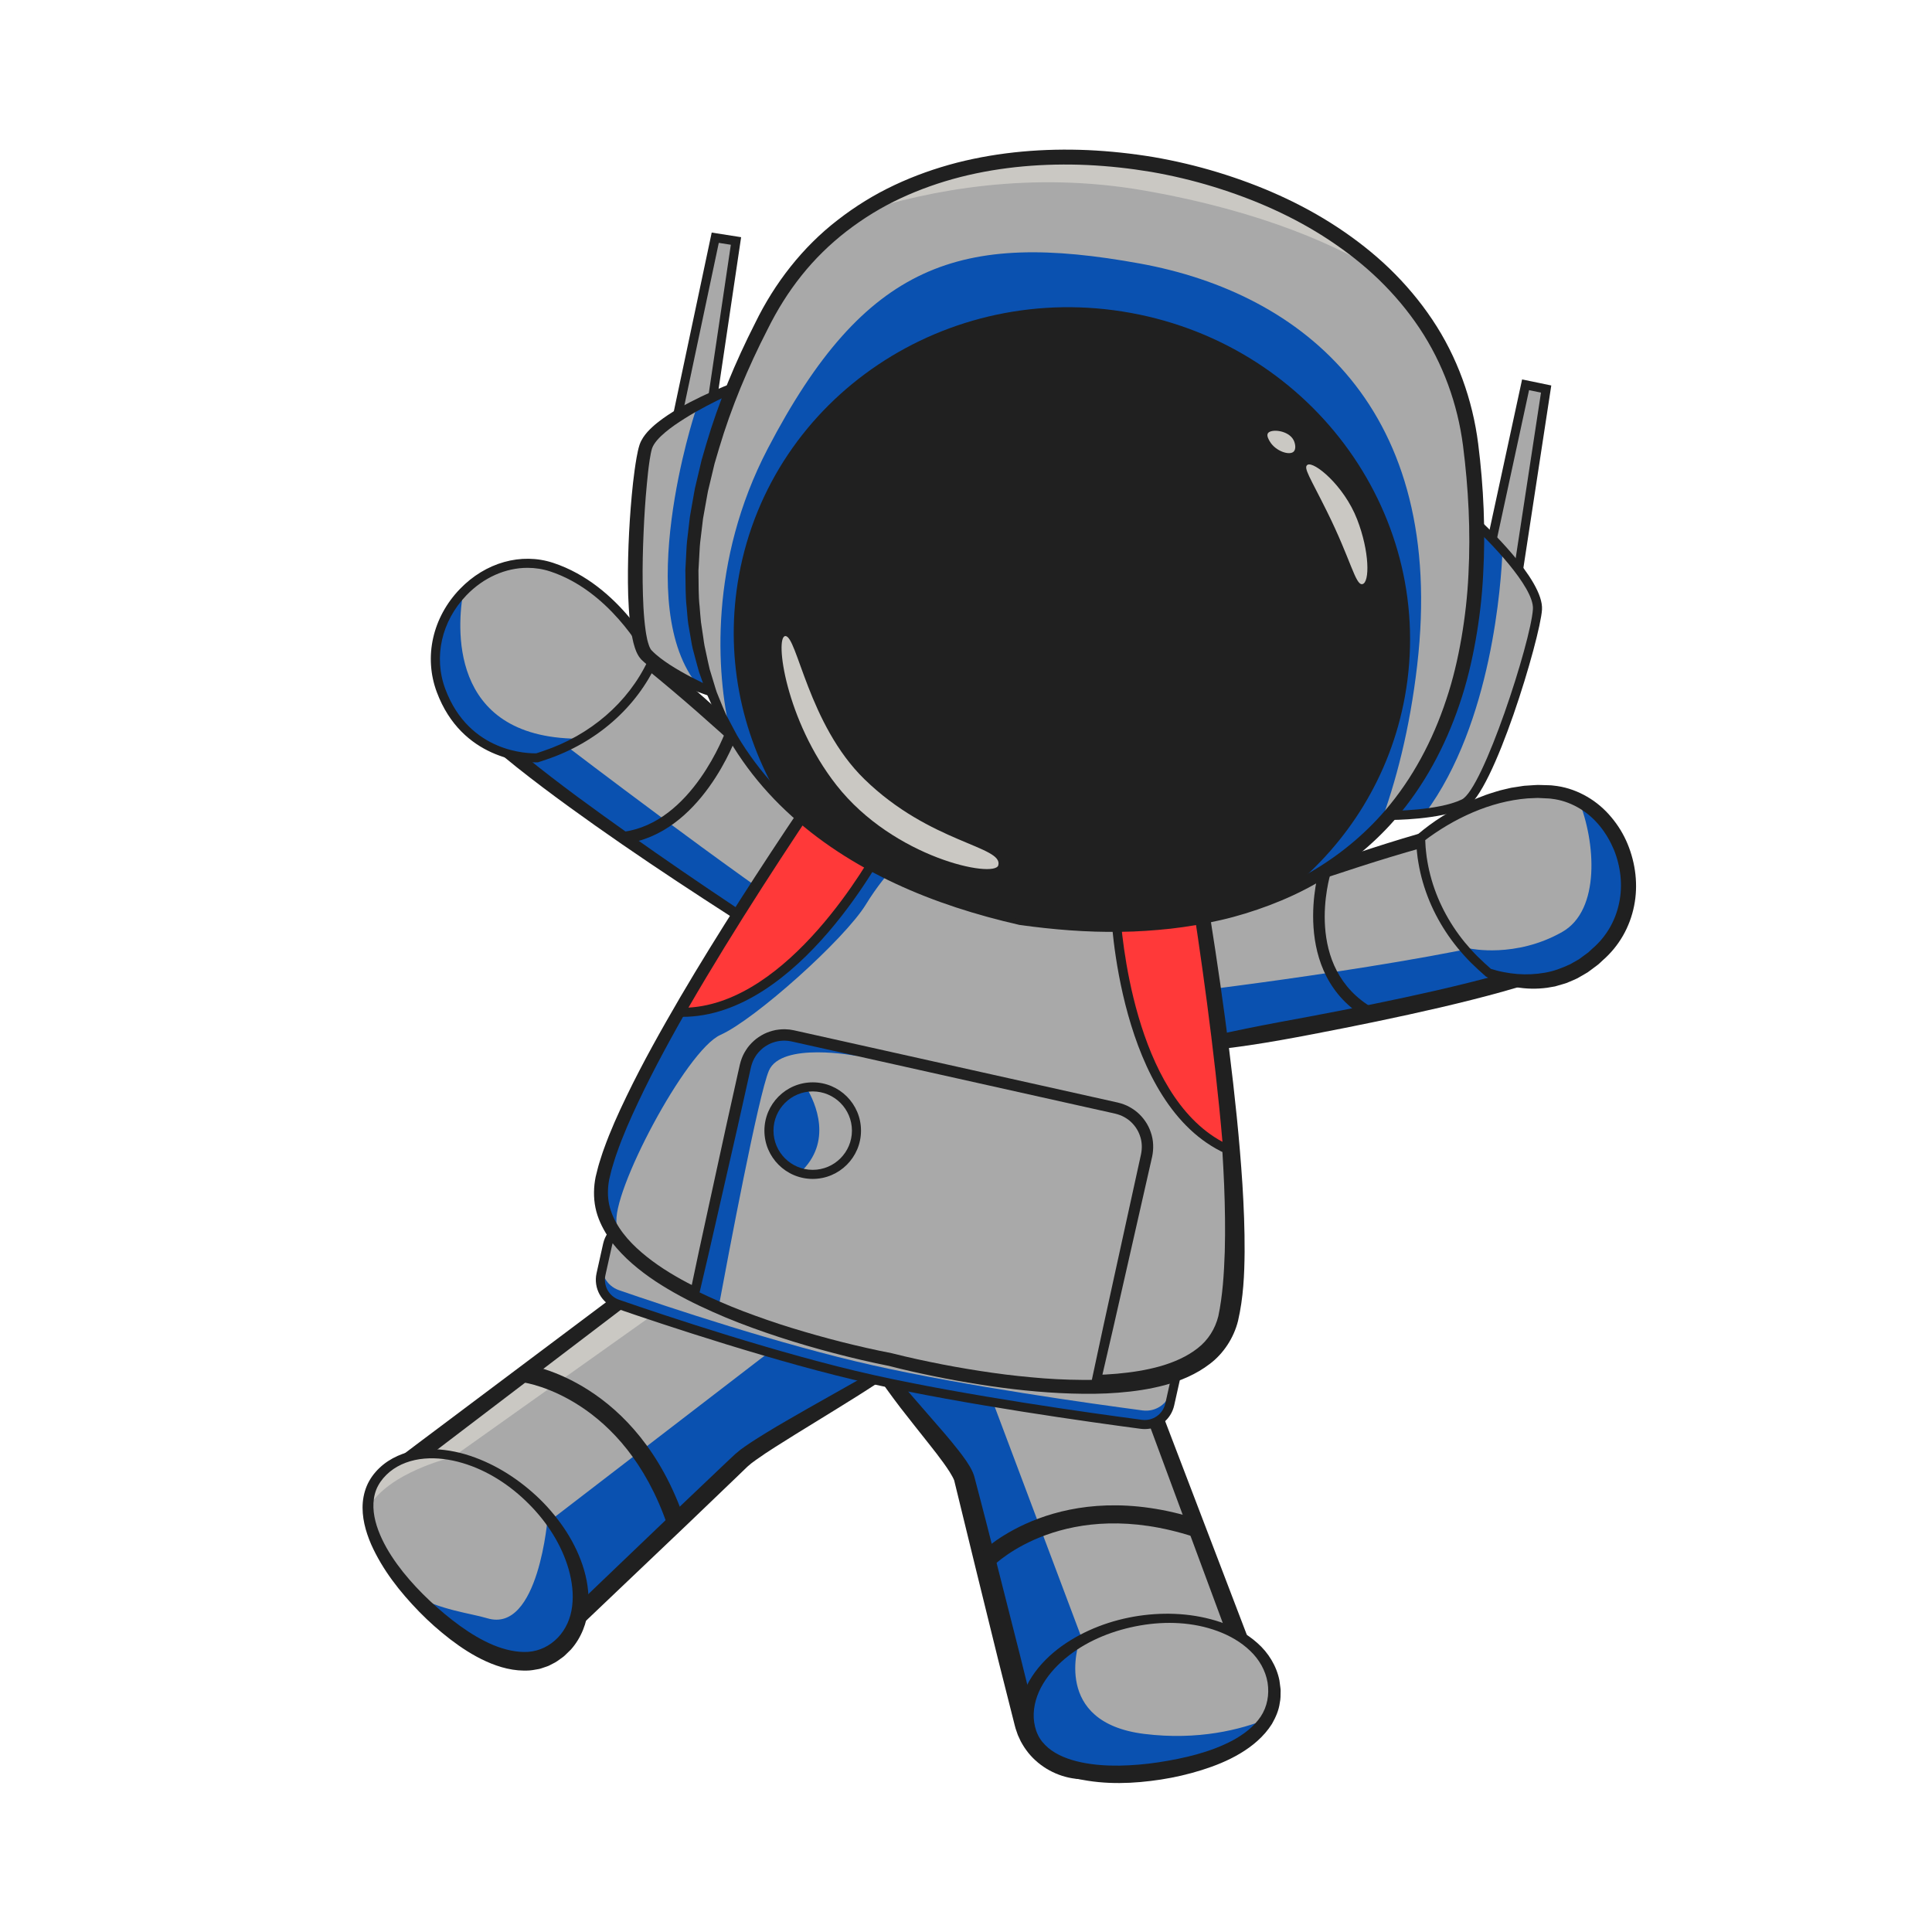 <svg xmlns="http://www.w3.org/2000/svg" xmlns:xlink="http://www.w3.org/1999/xlink" width="500" zoomAndPan="magnify" viewBox="0 0 375 375" height="500" preserveAspectRatio="xMidYMid meet" version="1.0"><defs><filter x="0%" y="0%" width="100%" height="100%" id="0fa1750cef"><feColorMatrix values="0 0 0 0 1 0 0 0 0 1 0 0 0 0 1 0 0 0 1 0" color-interpolation-filters="sRGB"/></filter><mask id="cf679cbdfd"><g filter="url(#0fa1750cef)"><rect x="-37.5" width="450" fill="#000000" y="-37.5" height="450" fill-opacity="0.96"/></g></mask><clipPath id="3406c33f28"><path d="M 204 124 L 247.762 124 L 247.762 164 L 204 164 Z M 204 124 " clip-rule="nonzero"/></clipPath><clipPath id="12fdb1249f"><path d="M 0.32 253 L 45 253 L 45 297 L 0.32 297 Z M 0.32 253 " clip-rule="nonzero"/></clipPath><clipPath id="069f508ded"><path d="M 127 285 L 179 285 L 179 318.32 L 127 318.32 Z M 127 285 " clip-rule="nonzero"/></clipPath><clipPath id="e0b05ba816"><rect x="0" width="248" y="0" height="319"/></clipPath></defs><g mask="url(#cf679cbdfd)"><g transform="matrix(1, 0, 0, 1, 70, 28)"><g clip-path="url(#e0b05ba816)"><path fill="#a6a6a6" d="M 242.07 149.539 C 241.223 151.953 239.715 154.27 237.617 156.289 C 230.852 162.809 184.023 171.27 166.426 174.258 C 162.285 174.965 159.758 175.363 159.758 175.363 L 146.488 156.531 C 146.488 156.531 215.742 127.586 230.34 131.473 C 241.277 134.387 244.605 142.352 242.07 149.539 Z M 242.07 149.539 " fill-opacity="1" fill-rule="nonzero"/><path fill="#004aad" d="M 242.07 149.539 C 241.223 151.953 239.715 154.27 237.617 156.289 C 230.852 162.809 184.023 171.27 166.426 174.258 C 166.133 169.457 165.691 163.906 165.691 163.906 C 165.691 163.906 222.312 156.906 234.934 150.711 C 237.035 149.688 239.504 149.344 242.07 149.539 Z M 242.07 149.539 " fill-opacity="1" fill-rule="nonzero"/><path fill="#171717" d="M 147.336 156.777 C 151.84 162.836 156.203 168.758 160.477 174.855 L 159.621 174.492 C 167.75 172.316 175.988 170.82 184.219 169.301 C 192.445 167.75 200.656 166.105 208.801 164.242 C 212.867 163.305 216.922 162.312 220.934 161.207 C 224.93 160.094 228.93 158.895 232.633 157.309 C 233.109 157.125 233.535 156.891 233.98 156.68 C 234.199 156.57 234.426 156.465 234.637 156.352 L 235.234 155.992 C 235.426 155.871 235.656 155.758 235.812 155.629 L 236.285 155.25 C 236.449 155.148 236.617 154.965 236.785 154.793 C 236.953 154.621 237.133 154.457 237.285 154.273 C 238.578 152.855 239.645 151.242 240.336 149.496 C 241.047 147.758 241.348 145.891 241.211 144.074 C 241.074 142.254 240.43 140.512 239.418 138.988 C 238.379 137.477 236.957 136.207 235.324 135.207 C 233.684 134.219 231.852 133.48 229.941 132.957 C 229.129 132.738 228.172 132.648 227.199 132.637 C 226.223 132.629 225.223 132.664 224.215 132.762 C 222.203 132.934 220.168 133.27 218.141 133.648 C 214.086 134.426 210.047 135.449 206.027 136.562 C 202.012 137.68 198.016 138.902 194.035 140.18 C 186.074 142.738 178.16 145.48 170.297 148.367 C 166.367 149.809 162.441 151.281 158.531 152.781 L 152.668 155.043 L 149.742 156.188 L 148.281 156.77 L 147.555 157.059 L 147.188 157.207 L 147.008 157.277 L 146.918 157.316 C 146.93 157.309 146.824 157.355 146.934 157.305 C 147.125 157.215 147.305 156.973 147.336 156.777 Z M 145.645 156.289 C 145.703 156.086 145.914 155.832 146.133 155.73 L 146.242 155.684 L 146.512 155.566 L 146.875 155.414 L 147.602 155.102 L 149.051 154.488 L 151.957 153.273 L 157.781 150.879 C 161.676 149.305 165.582 147.762 169.5 146.246 C 177.34 143.23 185.223 140.309 193.203 137.641 C 197.199 136.316 201.211 135.039 205.266 133.867 C 209.32 132.699 213.406 131.613 217.578 130.77 C 219.668 130.355 221.773 129.984 223.938 129.773 C 225.02 129.66 226.121 129.602 227.238 129.602 C 228.363 129.609 229.512 129.684 230.73 129.992 C 232.871 130.555 234.98 131.367 236.945 132.52 C 238.898 133.688 240.699 135.234 242.055 137.18 C 243.395 139.125 244.262 141.441 244.441 143.809 C 244.629 146.176 244.234 148.555 243.367 150.703 C 242.52 152.863 241.238 154.805 239.715 156.492 C 239.531 156.711 239.32 156.902 239.125 157.105 C 238.93 157.309 238.742 157.512 238.473 157.715 L 237.719 158.316 C 237.465 158.516 237.219 158.633 236.969 158.797 L 236.219 159.246 C 235.969 159.383 235.719 159.5 235.469 159.625 C 234.969 159.867 234.469 160.137 233.969 160.332 C 229.961 162.062 225.902 163.281 221.832 164.434 C 217.758 165.574 213.668 166.59 209.562 167.551 C 201.359 169.457 193.121 171.141 184.871 172.723 C 176.617 174.312 168.332 175.738 159.898 176.234 L 159.355 176.324 L 159.035 175.875 C 154.473 169.414 149.988 162.785 145.645 156.289 Z M 145.645 156.289 " fill-opacity="1" fill-rule="nonzero"/><path fill="#a6a6a6" d="M 241.234 156.184 C 231.051 166.844 218.926 160.824 218.926 160.824 L 217.762 159.793 C 216.758 158.895 215.816 157.961 214.926 156.984 C 209.172 150.66 205.902 142.781 205.734 134.641 C 205.734 134.641 217.398 124.523 230.941 125.715 C 232.906 125.887 234.742 126.426 236.395 127.258 C 246.133 132.145 249.93 147.078 241.234 156.184 Z M 241.234 156.184 " fill-opacity="1" fill-rule="nonzero"/><path fill="#004aad" d="M 241.234 156.184 C 231.051 166.844 218.926 160.824 218.926 160.824 L 217.762 159.793 C 216.758 158.895 215.816 157.961 214.926 156.984 L 215.34 156.109 C 215.34 156.109 224.18 158.035 233.238 152.883 C 240.691 148.641 239.715 135.352 236.395 127.258 C 246.133 132.145 249.93 147.078 241.234 156.184 Z M 241.234 156.184 " fill-opacity="1" fill-rule="nonzero"/><g clip-path="url(#3406c33f28)"><path fill="#171717" d="M 206.309 135.309 C 206.918 133.945 206.477 134.934 206.617 134.633 L 206.617 134.68 L 206.621 134.738 L 206.625 134.855 L 206.637 135.082 L 206.66 135.543 C 206.676 135.848 206.68 136.156 206.711 136.457 C 206.781 137.066 206.82 137.68 206.91 138.285 C 207.09 139.496 207.316 140.703 207.633 141.891 C 208.246 144.262 209.137 146.566 210.262 148.746 C 211.387 150.93 212.746 152.992 214.301 154.895 C 215.082 155.848 215.906 156.762 216.777 157.633 C 217.648 158.5 218.562 159.324 219.508 160.168 L 219.316 160.035 C 220.113 160.293 221.023 160.531 221.902 160.695 C 222.789 160.871 223.68 160.984 224.566 161.059 C 226.348 161.195 228.121 161.102 229.84 160.805 C 231.574 160.523 233.207 159.883 234.785 159.152 L 236.496 158.18 L 237.027 157.785 L 238.09 157.004 C 238.277 156.883 238.441 156.73 238.598 156.574 L 239.086 156.121 C 241.789 153.816 243.57 150.684 244.273 147.262 C 245 143.844 244.578 140.191 243.258 136.93 C 241.902 133.695 239.676 130.758 236.684 128.969 C 235.203 128.07 233.562 127.422 231.848 127.137 C 231.414 127.09 231 126.992 230.543 126.98 L 229.191 126.914 L 228.516 126.883 C 228.289 126.875 228.062 126.898 227.836 126.906 L 226.477 126.969 C 219.227 127.551 212.148 130.852 206.309 135.309 Z M 205.156 133.977 C 208.156 131.414 211.441 129.371 214.977 127.707 C 215.867 127.305 216.754 126.898 217.676 126.57 C 218.582 126.195 219.523 125.914 220.461 125.625 C 220.926 125.465 221.406 125.359 221.887 125.242 L 223.324 124.906 L 224.789 124.68 C 225.281 124.613 225.766 124.504 226.266 124.492 L 227.75 124.395 C 228 124.383 228.246 124.355 228.492 124.355 L 229.242 124.375 L 230.734 124.418 C 231.234 124.422 231.758 124.523 232.266 124.574 C 234.309 124.875 236.285 125.609 238.066 126.645 C 239.855 127.68 241.438 129.043 242.746 130.613 C 244.07 132.18 245.145 133.941 245.922 135.828 C 247.469 139.59 247.996 143.809 247.176 147.848 C 246.773 149.863 246.047 151.824 245.02 153.613 C 244 155.398 242.648 157.039 241.137 158.352 L 240.582 158.871 C 240.398 159.047 240.215 159.215 240.004 159.363 L 238.781 160.277 L 238.164 160.73 L 237.5 161.117 L 236.168 161.887 C 235.707 162.117 235.227 162.305 234.758 162.508 L 234.047 162.805 C 233.805 162.895 233.555 162.957 233.309 163.031 C 232.816 163.176 232.324 163.332 231.828 163.461 L 230.309 163.723 C 228.277 163.996 226.219 163.957 224.227 163.605 C 223.238 163.422 222.258 163.18 221.312 162.848 C 220.352 162.527 219.461 162.137 218.531 161.609 L 218.402 161.535 L 218.336 161.477 C 217.402 160.648 216.445 159.781 215.527 158.875 C 214.617 157.961 213.75 157.008 212.934 156.008 C 211.305 154.012 209.875 151.844 208.691 149.551 C 207.508 147.254 206.574 144.828 205.922 142.328 C 205.594 141.074 205.352 139.805 205.164 138.523 C 205.07 137.887 205.023 137.238 204.953 136.598 C 204.922 136.273 204.918 135.949 204.898 135.625 L 204.863 134.898 L 204.855 134.777 L 204.855 134.715 L 204.852 134.688 L 204.852 134.664 C 204.988 134.359 204.551 135.344 205.156 133.977 Z M 205.156 133.977 " fill-opacity="1" fill-rule="nonzero"/></g><path fill="#a6a6a6" d="M 102.512 143.75 L 88.688 152.246 L 82.883 155.812 C 82.883 155.812 48.148 133.883 29.75 118.766 C 24.066 114.098 19.945 110.074 18.879 107.551 C 14.375 96.852 20.418 85.422 35.363 87.613 C 50.309 89.809 102.512 143.75 102.512 143.75 Z M 102.512 143.75 " fill-opacity="1" fill-rule="nonzero"/><path fill="#004aad" d="M 88.688 152.246 L 82.883 155.812 C 82.883 155.812 48.148 133.883 29.75 118.766 L 40.035 116.871 C 40.031 116.867 72.613 141.734 88.688 152.246 Z M 88.688 152.246 " fill-opacity="1" fill-rule="nonzero"/><path fill="#171717" d="M 103.383 143.859 C 96.828 148.109 90.094 152.434 83.348 156.559 L 82.879 156.844 L 82.418 156.551 L 82.414 156.551 C 75.27 152.129 68.219 147.574 61.211 142.941 C 54.207 138.305 47.273 133.559 40.465 128.613 C 37.062 126.141 33.691 123.613 30.387 120.988 C 27.09 118.348 23.832 115.652 20.832 112.52 C 20.445 112.145 20.098 111.707 19.734 111.293 C 19.551 111.082 19.367 110.883 19.195 110.66 L 18.688 109.965 C 18.523 109.723 18.344 109.52 18.191 109.242 L 17.742 108.418 C 17.578 108.137 17.488 107.879 17.387 107.613 C 17.289 107.352 17.172 107.098 17.094 106.824 C 16.355 104.703 15.941 102.438 16.008 100.145 C 16.051 97.855 16.617 95.543 17.703 93.469 C 18.785 91.387 20.465 89.621 22.434 88.363 C 24.418 87.113 26.66 86.395 28.902 86.082 C 31.148 85.785 33.398 85.855 35.582 86.164 C 36.82 86.355 37.902 86.734 38.938 87.164 C 39.969 87.598 40.961 88.074 41.91 88.602 C 43.82 89.637 45.617 90.797 47.379 91.992 C 54.395 96.816 60.84 102.258 67.141 107.84 C 73.434 113.434 79.578 119.176 85.551 125.086 C 88.539 128.039 91.531 130.988 94.453 134.008 L 98.828 138.543 L 100.996 140.828 L 102.074 141.977 L 102.609 142.555 L 102.875 142.844 L 103.012 142.988 L 103.078 143.062 L 103.156 143.152 C 103.316 143.328 103.41 143.645 103.383 143.859 Z M 101.637 143.637 C 101.586 143.828 101.656 144.121 101.797 144.273 C 101.875 144.367 101.797 144.281 101.809 144.293 L 101.738 144.223 L 100.754 143.266 L 99.625 142.172 L 97.371 139.984 L 92.844 135.625 C 89.805 132.742 86.797 129.828 83.738 126.969 C 77.617 121.254 71.484 115.555 65.191 110.051 C 62.047 107.301 58.855 104.605 55.625 101.973 C 52.391 99.344 49.105 96.789 45.699 94.449 C 43.996 93.285 42.266 92.164 40.488 91.195 C 39.605 90.703 38.703 90.266 37.805 89.883 C 36.906 89.504 35.992 89.199 35.152 89.066 C 33.188 88.781 31.207 88.723 29.293 88.965 C 27.383 89.227 25.551 89.824 23.973 90.805 C 22.41 91.805 21.098 93.168 20.238 94.812 C 19.375 96.453 18.898 98.32 18.859 100.223 C 18.793 102.129 19.137 104.059 19.766 105.895 C 19.832 106.129 19.938 106.352 20.02 106.578 C 20.105 106.809 20.191 107.043 20.301 107.211 L 20.598 107.773 C 20.695 107.961 20.863 108.156 20.992 108.348 L 21.402 108.93 C 21.551 109.121 21.719 109.309 21.879 109.496 C 22.203 109.875 22.504 110.262 22.863 110.621 C 25.641 113.578 28.832 116.289 32.055 118.914 C 35.289 121.539 38.609 124.078 41.965 126.57 C 55.434 136.488 69.332 145.898 83.355 155.059 L 83.359 155.059 L 82.426 155.055 C 88.762 151.145 95.109 147.426 101.637 143.637 Z M 101.637 143.637 " fill-opacity="1" fill-rule="nonzero"/><path fill="#a6a6a6" d="M 56.723 100.246 C 53.445 107.469 47.551 113.305 40.039 116.871 C 38.66 117.527 37.227 118.102 35.742 118.602 L 34.266 119.09 C 34.266 119.09 20.75 119.836 15.605 106.02 C 12.969 98.938 15.285 91.707 19.914 86.914 C 24.312 82.363 30.797 80.016 37.094 82.086 C 50 86.344 56.723 100.246 56.723 100.246 Z M 56.723 100.246 " fill-opacity="1" fill-rule="nonzero"/><path fill="#004aad" d="M 42.09 115.383 L 40.039 116.867 C 38.66 117.527 37.227 118.102 35.742 118.602 L 34.266 119.09 C 34.266 119.09 20.75 119.836 15.605 106.016 C 12.969 98.934 15.285 91.707 19.914 86.914 C 18.84 92.988 16.66 115.141 42.09 115.383 Z M 42.09 115.383 " fill-opacity="1" fill-rule="nonzero"/><path fill="#171717" d="M 32.391 82.215 C 28.145 82.215 23.859 84.086 20.523 87.555 C 15.695 92.574 14.125 99.527 16.426 105.715 C 21.086 118.227 32.738 118.254 34.105 118.215 L 35.461 117.762 C 44.562 114.715 51.934 108.352 55.742 100.262 C 54.582 98.07 48.059 86.629 36.812 82.922 C 35.375 82.449 33.887 82.215 32.391 82.215 Z M 34.004 119.977 C 31.895 119.977 19.645 119.398 14.777 106.324 C 12.234 99.504 13.953 91.844 19.258 86.332 C 24.238 81.156 31.18 79.211 37.367 81.25 C 50.48 85.574 57.234 99.277 57.516 99.859 L 57.695 100.23 L 57.527 100.609 C 53.57 109.324 45.73 116.184 36.02 119.434 L 34.434 119.965 L 34.316 119.969 C 34.305 119.973 34.195 119.977 34.004 119.977 Z M 34.004 119.977 " fill-opacity="1" fill-rule="nonzero"/><path fill="#a6a6a6" d="M 163.379 311.305 L 142.789 315.09 C 140.785 315.461 138.801 315.316 136.988 314.758 C 133.293 313.625 130.285 310.766 129.176 306.926 C 129.137 306.789 129.094 306.656 129.066 306.52 L 117.227 259.168 C 115.938 254.016 97.172 236.809 96.961 228.82 L 98.098 228.609 L 109.082 226.594 L 103.871 205.742 C 102.219 199.105 106.789 192.461 113.75 191.387 L 122.527 190.035 C 128.148 189.172 133.574 192.262 135.52 197.43 L 170.941 291.586 L 172.52 295.777 C 175.07 302.539 170.699 309.961 163.379 311.305 Z M 163.379 311.305 " fill-opacity="1" fill-rule="nonzero"/><path fill="#004aad" d="M 141.484 294.012 L 136.988 314.758 C 133.293 313.625 130.285 310.766 129.176 306.926 C 129.137 306.789 129.094 306.656 129.066 306.52 L 117.227 259.168 C 115.938 254.016 97.172 236.809 96.961 228.82 L 98.098 228.609 L 121.367 240.516 Z M 141.484 294.012 " fill-opacity="1" fill-rule="nonzero"/><path fill="#171717" d="M 174.227 295.129 C 174.836 296.77 175.133 298.531 175.07 300.293 C 175.012 302.047 174.59 303.785 173.859 305.379 C 172.41 308.574 169.656 311.109 166.418 312.414 C 166.008 312.562 165.598 312.723 165.184 312.855 L 163.914 313.168 C 163.125 313.336 162.422 313.457 161.664 313.602 L 157.215 314.449 L 143.867 316.98 C 143.496 317.051 143.145 317.125 142.684 317.188 C 142.246 317.246 141.812 317.32 141.371 317.328 C 140.93 317.352 140.488 317.383 140.047 317.352 C 139.605 317.332 139.164 317.32 138.727 317.25 C 135.211 316.828 131.867 315.023 129.609 312.238 C 129.32 311.895 129.078 311.516 128.816 311.152 C 128.57 310.781 128.355 310.387 128.133 310 C 127.934 309.598 127.75 309.188 127.566 308.777 L 127.137 307.539 C 126.984 307.016 126.91 306.688 126.816 306.316 L 126.539 305.223 L 125.984 303.023 L 123.766 294.242 L 119.438 276.66 L 115.207 259.336 C 115.027 258.867 114.668 258.254 114.316 257.68 C 113.938 257.09 113.535 256.496 113.105 255.906 C 112.25 254.723 111.336 253.547 110.406 252.375 C 108.551 250.02 106.652 247.664 104.789 245.254 C 102.953 242.828 101.117 240.379 99.504 237.734 C 98.695 236.414 97.926 235.062 97.281 233.613 C 96.641 232.168 96.102 230.605 96.082 228.844 L 96.016 228.098 L 96.801 227.953 L 108.922 225.727 L 108.227 226.809 L 102.902 206.074 C 102.406 204.215 102.363 202.199 102.785 200.297 C 103.199 198.395 104.066 196.598 105.273 195.074 C 106.477 193.547 108.035 192.293 109.789 191.445 C 110.672 191.027 111.59 190.688 112.535 190.465 C 113.52 190.234 114.375 190.121 115.258 189.973 L 120.539 189.129 C 121.434 188.996 122.254 188.836 123.266 188.734 C 123.754 188.688 124.246 188.688 124.734 188.68 C 125.223 188.715 125.715 188.711 126.199 188.797 C 130.102 189.258 133.746 191.609 135.773 195.031 C 136.008 195.469 136.27 195.895 136.449 196.355 L 136.738 197.035 L 136.977 197.66 L 137.934 200.156 L 139.844 205.156 L 143.664 215.152 Z M 170.816 296.414 L 141.082 216.129 L 137.367 206.094 L 135.508 201.078 L 134.578 198.566 L 134.348 197.941 L 134.113 197.387 C 133.977 197.012 133.766 196.676 133.586 196.324 C 132 193.578 129.074 191.621 125.883 191.211 C 125.488 191.137 125.082 191.141 124.684 191.102 C 124.285 191.105 123.879 191.098 123.477 191.137 C 122.715 191.199 121.777 191.359 120.906 191.484 L 115.613 192.27 C 114.734 192.398 113.82 192.523 113.062 192.695 C 112.273 192.867 111.508 193.141 110.77 193.48 C 109.301 194.16 107.992 195.188 106.977 196.445 C 104.918 198.953 104.059 202.406 104.883 205.582 L 109.938 226.383 L 110.16 227.301 L 109.242 227.461 L 97.121 229.688 L 97.844 228.801 C 97.992 230.07 98.582 231.383 99.258 232.641 C 99.949 233.898 100.773 235.117 101.645 236.305 C 103.406 238.676 105.305 240.98 107.273 243.242 L 113.211 250.078 C 114.199 251.234 115.18 252.406 116.137 253.641 C 116.617 254.254 117.09 254.895 117.551 255.562 C 118 256.262 118.465 256.93 118.852 257.855 C 118.953 258.094 119.039 258.375 119.125 258.641 L 119.273 259.203 L 119.559 260.301 L 120.133 262.492 L 121.273 266.875 L 123.512 275.66 L 127.969 293.227 L 130.148 302.023 L 131.215 306.293 C 131.57 307.543 132.133 308.602 132.91 309.57 C 134.453 311.492 136.785 312.781 139.262 313.117 C 139.57 313.176 139.883 313.18 140.195 313.199 C 140.508 313.23 140.82 313.203 141.137 313.195 C 141.449 313.199 141.762 313.145 142.074 313.105 C 142.359 313.078 142.754 313.004 143.125 312.938 L 147.582 312.145 L 160.965 309.766 C 161.695 309.633 162.477 309.504 163.168 309.363 L 164.102 309.148 C 164.402 309.055 164.699 308.938 165.004 308.836 C 167.363 307.914 169.391 306.098 170.469 303.793 C 171.559 301.492 171.688 298.809 170.816 296.414 Z M 170.816 296.414 " fill-opacity="1" fill-rule="nonzero"/><path fill="#a6a6a6" d="M 113.695 217.461 L 107.297 234.43 C 105.422 235.918 102.027 238.062 98.09 240.445 C 88.832 246.027 76.555 252.906 73.859 255.484 L 40.082 287.719 L 38.555 289.176 C 37.867 289.832 37.121 290.387 36.328 290.836 C 31.98 293.309 26.305 292.715 22.375 289.086 L 6.992 274.887 C 1.523 269.836 1.793 261.234 7.566 256.867 L 9.719 255.242 L 91.391 193.516 C 95.793 190.188 102.035 190.477 106.324 194.203 L 113.023 200.039 C 118.332 204.668 118.641 212.73 113.695 217.461 Z M 113.695 217.461 " fill-opacity="1" fill-rule="nonzero"/><path fill="#c8c6c1" d="M 57.879 226.398 L 18.805 254.16 L 14.676 253.512 L 12.473 253.156 L 10.262 252.809 L 54.34 219.742 L 55.016 221.012 L 55.688 222.277 Z M 57.879 226.398 " fill-opacity="1" fill-rule="nonzero"/><path fill="#004aad" d="M 99.543 237.035 C 99.512 237.227 98.973 238.473 98.086 240.445 C 88.832 246.027 76.551 252.906 73.855 255.484 L 40.078 287.719 L 38.551 289.176 C 37.863 289.832 37.117 290.387 36.324 290.836 L 37.805 266.344 L 79.246 234.496 C 79.25 234.492 99.758 235.77 99.543 237.035 Z M 99.543 237.035 " fill-opacity="1" fill-rule="nonzero"/><path fill="#171717" d="M 112.934 216.988 L 112.875 217.145 L 106.586 233.914 C 106.297 234.082 106.02 234.246 105.754 234.426 L 105.348 234.695 L 104.859 234.992 C 104.215 235.395 103.574 235.809 102.91 236.199 C 101.605 237 100.266 237.762 98.938 238.531 C 98.934 238.531 98.934 238.535 98.926 238.535 L 90.848 243.094 C 88.145 244.602 85.457 246.148 82.762 247.703 C 81.414 248.473 80.078 249.273 78.746 250.086 C 77.41 250.91 76.082 251.73 74.75 252.652 L 73.754 253.363 L 72.727 254.215 L 71.027 255.805 L 67.656 259.008 L 60.922 265.41 L 47.492 278.258 L 40.777 284.684 L 37.422 287.895 C 37.113 288.188 36.789 288.465 36.457 288.711 C 35.734 289.25 34.949 289.688 34.094 289.996 C 31.621 290.93 28.77 290.809 26.336 289.703 C 26.027 289.578 25.738 289.414 25.449 289.25 C 25.152 289.098 24.879 288.902 24.605 288.711 C 24.316 288.535 24.07 288.312 23.812 288.098 C 23.566 287.902 23.277 287.633 22.992 287.367 L 19.574 284.223 L 9.32 274.777 C 8.109 273.68 7.176 272.816 6.438 271.684 C 4.922 269.469 4.387 266.633 4.906 264.031 C 5.164 262.727 5.68 261.484 6.434 260.391 C 6.637 260.133 6.801 259.844 7.031 259.605 C 7.258 259.371 7.477 259.121 7.715 258.883 L 8.469 258.238 C 8.746 258.016 9.082 257.777 9.379 257.539 L 14.68 253.512 L 55.691 222.285 L 68.527 212.504 L 83.297 201.227 L 90.68 195.574 L 91.602 194.867 L 92.059 194.52 L 92.492 194.215 C 92.77 194.008 93.07 193.832 93.375 193.66 C 93.668 193.48 93.992 193.355 94.305 193.203 C 95.578 192.641 96.973 192.375 98.367 192.363 C 99.766 192.363 101.172 192.609 102.477 193.145 C 103.121 193.414 103.758 193.727 104.344 194.113 C 104.645 194.301 104.938 194.5 105.207 194.73 L 105.625 195.059 L 106.066 195.434 L 111.352 199.98 L 112.23 200.738 C 112.512 200.984 112.746 201.234 113.012 201.477 C 115.008 203.492 116.215 206.281 116.242 209.133 L 116.242 209.324 C 116.242 212.109 115.102 214.875 113.09 216.82 Z M 114.496 200.027 C 114.195 199.738 113.891 199.422 113.598 199.16 L 112.727 198.391 L 110.984 196.859 L 107.496 193.781 L 107.059 193.398 L 106.57 193 C 106.254 192.727 105.906 192.484 105.551 192.254 C 104.852 191.777 104.094 191.395 103.316 191.062 C 101.762 190.406 100.062 190.074 98.367 190.059 C 96.672 190.047 94.957 190.352 93.383 191.023 C 92.992 191.199 92.594 191.352 92.227 191.574 C 91.848 191.773 91.477 191.984 91.133 192.238 L 90.609 192.598 L 90.141 192.949 L 89.211 193.641 L 81.758 199.195 L 66.879 210.328 L 54.336 219.742 L 10.262 252.809 L 7.418 254.941 C 7.102 255.18 6.805 255.391 6.48 255.66 L 5.469 256.516 C 5.156 256.828 4.859 257.156 4.559 257.48 C 4.254 257.809 4.02 258.184 3.75 258.535 C 2.734 259.992 2.035 261.66 1.691 263.395 C 0.996 266.852 1.707 270.582 3.68 273.508 C 3.895 273.887 4.199 274.211 4.461 274.562 C 4.719 274.922 5.023 275.242 5.328 275.551 L 5.785 276.023 C 5.945 276.176 6.074 276.289 6.223 276.426 L 7.074 277.219 L 10.484 280.371 L 17.301 286.68 L 20.711 289.84 C 20.992 290.102 21.266 290.359 21.621 290.652 C 21.957 290.934 22.293 291.227 22.664 291.461 C 23.02 291.715 23.387 291.973 23.773 292.18 C 24.152 292.395 24.539 292.613 24.945 292.777 C 28.156 294.246 31.945 294.426 35.289 293.184 C 36.953 292.57 38.504 291.586 39.773 290.363 L 43.137 287.164 L 49.867 280.758 L 63.336 267.945 L 70.043 261.512 L 73.395 258.297 L 75.062 256.684 L 75.812 256.047 L 76.699 255.391 C 79.117 253.652 81.785 252.047 84.387 250.406 L 92.289 245.539 C 94.926 243.91 97.562 242.273 100.164 240.562 C 101.469 239.715 102.766 238.855 104.051 237.961 C 104.699 237.527 105.34 237.059 105.965 236.586 L 106.441 236.242 L 106.969 235.82 C 107.32 235.527 107.668 235.234 108.004 234.941 L 114.445 217.949 C 116.801 215.676 118.172 212.406 118.156 209.121 C 118.184 205.773 116.832 202.438 114.496 200.027 Z M 114.496 200.027 " fill-opacity="1" fill-rule="nonzero"/><path fill="#004aad" d="M 47.93 213.586 L 46.652 219.32 C 46.098 221.801 47.492 224.297 49.895 225.125 C 59.039 228.281 81.348 235.734 99.277 239.734 C 117.266 243.746 141.57 247.145 151.523 248.461 C 154.09 248.801 156.488 247.125 157.051 244.598 L 159.422 233.953 C 160.039 231.184 158.227 228.453 155.43 227.949 L 53.684 209.762 C 51.051 209.285 48.512 210.973 47.93 213.586 Z M 47.93 213.586 " fill-opacity="1" fill-rule="nonzero"/><path fill="#a6a6a6" d="M 48.199 210.891 L 46.918 216.625 C 46.367 219.102 47.758 221.598 50.16 222.43 C 59.305 225.586 81.613 233.039 99.547 237.035 C 117.531 241.051 141.836 244.445 151.789 245.766 C 154.355 246.105 156.754 244.43 157.316 241.898 L 159.691 231.258 C 160.309 228.484 158.492 225.754 155.695 225.254 L 53.949 207.062 C 51.316 206.59 48.781 208.277 48.199 210.891 Z M 48.199 210.891 " fill-opacity="1" fill-rule="nonzero"/><path fill="#171717" d="M 52.793 210.559 C 50.902 210.559 49.219 211.863 48.789 213.777 L 47.512 219.508 C 47.055 221.555 48.203 223.609 50.18 224.289 C 59.016 227.34 81.508 234.863 99.473 238.871 C 117.488 242.891 141.957 246.305 151.641 247.586 C 153.766 247.863 155.723 246.5 156.191 244.406 L 158.562 233.762 C 158.809 232.656 158.602 231.527 157.973 230.586 C 157.344 229.645 156.387 229.016 155.27 228.816 L 53.523 210.625 C 53.281 210.578 53.039 210.559 52.793 210.559 Z M 152.199 249.383 C 151.938 249.383 151.672 249.367 151.41 249.332 C 141.703 248.047 117.172 244.625 99.086 240.59 C 81.035 236.562 58.469 229.016 49.605 225.957 C 46.781 224.98 45.141 222.043 45.793 219.121 L 47.07 213.391 C 47.758 210.309 50.73 208.328 53.84 208.883 L 155.586 227.074 C 157.176 227.359 158.547 228.258 159.441 229.605 C 160.34 230.953 160.637 232.562 160.285 234.141 L 157.91 244.781 C 157.301 247.52 154.918 249.383 152.199 249.383 Z M 152.199 249.383 " fill-opacity="1" fill-rule="nonzero"/><path fill="#a6a6a6" d="M 168.391 227.914 C 166.145 237.344 155.062 240.414 142.641 240.711 C 124.254 241.141 102.926 235.516 102.926 235.516 C 102.926 235.516 81.223 231.547 64.773 223.34 C 58.234 220.078 52.523 216.152 49.328 211.535 C 47.09 208.297 46.082 204.727 46.895 200.812 C 50.633 182.789 79.059 139.703 92.207 120.465 C 96.242 114.555 98.836 110.898 98.836 110.898 L 128.781 119.59 L 159.59 124.445 C 159.59 124.445 173.984 204.516 168.391 227.914 Z M 168.391 227.914 " fill-opacity="1" fill-rule="nonzero"/><path fill="#004aad" d="M 107.02 136.777 C 107.02 136.777 102.238 140.742 98.082 147.535 C 93.93 154.328 76.512 169.902 69.836 172.875 C 63.164 175.848 48.469 203.738 49.711 209.676 C 49.887 210.516 49.73 211.117 49.328 211.531 C 47.09 208.297 46.082 204.727 46.895 200.809 C 50.633 182.785 79.059 139.699 92.207 120.461 Z M 107.02 136.777 " fill-opacity="1" fill-rule="nonzero"/><path fill="#171717" d="M 166.48 227.457 C 167.316 223.484 167.582 219.199 167.727 214.938 C 167.848 210.66 167.773 206.352 167.605 202.043 C 167.242 193.418 166.523 184.785 165.652 176.164 C 164.766 167.547 163.719 158.934 162.555 150.34 C 161.395 141.746 160.125 133.156 158.723 124.605 L 159.453 125.32 L 128.648 120.461 L 128.594 120.453 L 128.539 120.438 L 98.598 111.742 L 99.559 111.406 C 91.23 123.383 83.164 135.562 75.406 147.914 C 71.535 154.098 67.75 160.328 64.113 166.645 C 60.504 172.965 56.977 179.348 53.887 185.906 C 52.34 189.18 50.871 192.496 49.703 195.875 C 49.391 196.715 49.164 197.57 48.887 198.422 C 48.621 199.27 48.457 200.121 48.238 200.973 C 47.93 202.605 47.91 204.242 48.246 205.844 C 48.969 209.047 51.051 211.902 53.594 214.258 C 56.148 216.629 59.125 218.617 62.25 220.344 C 65.375 222.078 68.66 223.559 71.988 224.934 C 75.336 226.281 78.75 227.473 82.195 228.574 C 85.645 229.672 89.137 230.645 92.648 231.535 C 96.152 232.422 99.715 233.234 103.227 233.891 L 103.281 233.902 L 103.352 233.922 C 106.156 234.621 109.055 235.242 111.934 235.805 C 114.816 236.367 117.711 236.871 120.613 237.293 C 126.418 238.16 132.262 238.742 138.082 238.875 C 140.992 238.934 143.898 238.898 146.766 238.641 C 149.633 238.387 152.465 237.953 155.168 237.195 C 157.852 236.426 160.398 235.312 162.449 233.703 C 164.512 232.109 165.863 229.922 166.48 227.457 Z M 170.305 228.367 C 169.496 231.652 167.488 234.73 164.828 236.727 C 162.188 238.758 159.176 239.996 156.172 240.832 C 153.152 241.645 150.102 242.082 147.066 242.32 C 144.027 242.57 141 242.574 137.988 242.488 C 131.961 242.301 125.996 241.648 120.09 240.715 C 117.137 240.254 114.195 239.719 111.27 239.121 C 108.332 238.52 105.441 237.875 102.508 237.113 L 102.629 237.141 C 98.973 236.418 95.414 235.574 91.844 234.641 C 88.281 233.703 84.746 232.684 81.242 231.531 C 77.738 230.383 74.266 229.137 70.844 227.719 C 67.434 226.281 64.062 224.727 60.816 222.883 C 57.57 221.051 54.434 218.934 51.652 216.309 C 50.285 214.977 48.961 213.555 47.918 211.883 C 46.867 210.23 45.98 208.406 45.578 206.418 C 45.172 204.438 45.219 202.367 45.617 200.414 C 45.859 199.5 46.055 198.559 46.34 197.668 C 46.637 196.777 46.891 195.871 47.219 195.004 C 48.473 191.488 49.996 188.125 51.598 184.812 C 54.793 178.18 58.398 171.793 62.086 165.465 C 65.797 159.148 69.656 152.93 73.59 146.766 C 81.48 134.441 89.66 122.324 98.121 110.387 L 98.121 110.383 L 98.484 109.871 L 99.086 110.047 L 129.031 118.742 L 128.922 118.715 L 159.73 123.574 L 160.348 123.668 L 160.457 124.285 C 162.062 132.84 163.527 141.402 164.891 149.992 C 166.254 158.582 167.5 167.191 168.59 175.828 C 169.664 184.465 170.586 193.133 171.152 201.855 C 171.422 206.215 171.602 210.594 171.578 215 C 171.539 219.414 171.344 223.852 170.305 228.367 Z M 170.305 228.367 " fill-opacity="1" fill-rule="nonzero"/><path fill="#ff3131" d="M 146.469 147.867 C 146.469 147.867 147.711 185.82 168.281 195.109 L 168.285 195.109 C 166.727 176.133 163.652 155.035 161.504 141.551 C 155.996 143.578 146.469 147.867 146.469 147.867 Z M 146.469 147.867 " fill-opacity="1" fill-rule="nonzero"/><path fill="#171717" d="M 147.375 148.426 C 147.645 153.109 150.062 184.344 167.277 193.629 C 165.742 175.75 162.957 156.371 160.801 142.758 C 156.113 144.551 149.336 147.551 147.375 148.426 Z M 169.266 196.262 L 167.918 195.914 C 147.09 186.508 145.637 149.469 145.586 147.898 L 145.566 147.305 L 146.102 147.062 C 146.199 147.02 155.723 142.738 161.195 140.723 L 162.203 140.352 L 162.371 141.41 C 164.613 155.48 167.613 176.207 169.164 195.035 Z M 169.266 196.262 " fill-opacity="1" fill-rule="nonzero"/><path fill="#ff3131" d="M 101.914 134.996 C 101.914 134.996 84.66 168.824 62.094 168.492 L 62.086 168.488 C 71.566 151.973 83.312 134.18 90.988 122.891 C 95.109 127.066 101.914 134.996 101.914 134.996 Z M 101.914 134.996 " fill-opacity="1" fill-rule="nonzero"/><path fill="#171717" d="M 91.109 124.277 C 83.375 135.688 72.617 152.047 63.629 167.578 C 83.16 166.488 98.625 139.242 100.855 135.113 C 99.449 133.492 94.59 127.895 91.109 124.277 Z M 62.43 169.371 C 62.312 169.371 62.195 169.371 62.078 169.371 L 61.918 169.355 L 60.719 169.113 L 61.32 168.051 C 70.727 151.668 82.246 134.184 90.258 122.398 L 90.859 121.512 L 91.613 122.273 C 95.711 126.422 102.516 134.344 102.582 134.426 L 102.969 134.871 L 102.699 135.398 C 101.988 136.789 85.105 169.371 62.43 169.371 Z M 62.43 169.371 " fill-opacity="1" fill-rule="nonzero"/><path fill="#a6a6a6" d="M 152.551 196.277 L 142.641 240.707 C 124.254 241.141 102.926 235.516 102.926 235.516 C 102.926 235.516 85.105 232.254 69.523 225.539 C 67.91 224.84 66.316 224.105 64.773 223.336 L 74.68 178.906 C 75.609 174.746 79.73 172.133 83.879 173.062 L 92.805 175.051 L 146.707 187.078 C 150.863 188.004 153.477 192.117 152.551 196.277 Z M 152.551 196.277 " fill-opacity="1" fill-rule="nonzero"/><path fill="#004aad" d="M 96.238 176.949 C 96.238 176.949 81.68 174.148 79.246 179.809 C 77.211 184.555 71.371 215.578 69.523 225.539 C 67.91 224.84 66.316 224.105 64.773 223.336 L 74.68 178.906 C 75.609 174.746 79.73 172.133 83.875 173.062 L 92.801 175.051 Z M 96.238 176.949 " fill-opacity="1" fill-rule="nonzero"/><path fill="#171717" d="M 151.473 196.035 C 151.711 194.863 151.68 193.629 151.277 192.496 C 150.91 191.359 150.195 190.34 149.293 189.562 C 148.836 189.176 148.324 188.863 147.785 188.605 C 147.508 188.496 147.234 188.367 146.945 188.293 L 146.512 188.172 L 146.008 188.055 L 141.918 187.145 L 125.559 183.496 L 92.84 176.195 L 84.66 174.371 L 83.637 174.141 C 83.34 174.105 83.047 174.016 82.75 174.016 C 82.152 173.945 81.555 174.012 80.965 174.105 C 80.379 174.223 79.809 174.414 79.27 174.676 C 78.742 174.961 78.227 175.273 77.789 175.688 C 77.352 176.09 76.945 176.539 76.637 177.051 C 76.305 177.551 76.066 178.105 75.891 178.676 L 75.77 179.109 L 75.656 179.613 L 75.426 180.637 L 74.969 182.68 L 73.141 190.859 L 69.41 207.203 L 67.543 215.371 L 65.629 223.535 L 65.16 222.555 L 65.164 222.555 C 68.141 224.004 71.184 225.336 74.289 226.523 C 77.398 227.695 80.539 228.797 83.723 229.77 C 86.906 230.746 90.113 231.648 93.344 232.469 C 96.57 233.277 99.832 234.031 103.082 234.656 L 103.117 234.66 L 103.148 234.672 C 106.352 235.484 109.625 236.191 112.891 236.828 C 116.164 237.461 119.449 238.008 122.746 238.473 C 126.043 238.945 129.355 239.281 132.668 239.543 C 135.984 239.789 139.305 239.875 142.617 239.832 L 141.777 240.52 L 144.164 229.391 L 146.598 218.273 Z M 153.629 196.516 L 148.59 218.711 L 146.066 229.812 L 143.5 240.898 L 143.34 241.586 L 142.66 241.586 C 139.281 241.633 135.902 241.543 132.543 241.293 C 129.184 241.031 125.836 240.691 122.508 240.211 C 119.176 239.738 115.859 239.188 112.559 238.551 C 109.258 237.906 105.984 237.199 102.699 236.367 L 102.766 236.383 C 99.441 235.742 96.18 234.988 92.918 234.168 C 89.66 233.344 86.422 232.434 83.207 231.445 C 79.988 230.461 76.812 229.352 73.66 228.16 C 70.512 226.961 67.418 225.602 64.379 224.125 L 64.375 224.125 L 63.762 223.84 L 63.906 223.145 L 65.641 214.945 L 67.422 206.754 L 70.992 190.375 L 72.812 182.195 L 73.266 180.148 L 73.496 179.129 L 73.613 178.609 L 73.77 178.035 C 74 177.27 74.328 176.531 74.766 175.863 C 75.184 175.18 75.719 174.574 76.309 174.039 C 76.895 173.492 77.578 173.066 78.277 172.695 C 78.996 172.344 79.758 172.09 80.543 171.93 C 81.328 171.801 82.133 171.723 82.93 171.812 C 83.328 171.82 83.719 171.926 84.113 171.984 L 85.137 172.211 L 93.316 174.035 L 126.035 181.336 L 142.395 184.984 L 146.484 185.898 L 147.004 186.016 L 147.578 186.172 C 147.965 186.273 148.332 186.441 148.699 186.59 C 149.422 186.934 150.105 187.359 150.719 187.875 C 151.93 188.91 152.875 190.27 153.371 191.789 C 153.906 193.301 153.957 194.957 153.629 196.516 Z M 153.629 196.516 " fill-opacity="1" fill-rule="nonzero"/><path fill="#171717" d="M 59.562 268.113 C 51.109 243.363 32.32 240.426 31.523 240.316 L 32 236.848 C 32.883 236.969 53.695 240.105 62.875 266.98 Z M 59.562 268.113 " fill-opacity="1" fill-rule="nonzero"/><path fill="#171717" d="M 122.66 276.043 L 120.172 273.578 C 120.797 272.949 135.801 258.18 162.805 266.965 L 161.719 270.293 C 136.852 262.207 123.227 275.473 122.66 276.043 Z M 122.66 276.043 " fill-opacity="1" fill-rule="nonzero"/><path fill="#a6a6a6" d="M 39.547 291.023 C 33.426 297.648 23.664 294.211 13.801 285.117 C 12.539 283.945 11.328 282.742 10.215 281.512 C 5.082 275.93 1.574 269.887 1.43 264.777 C 1.352 262.262 2.09 259.973 3.848 258.07 C 7.195 254.438 12.586 253.402 18.398 254.688 C 23.215 255.758 28.305 258.422 32.77 262.543 C 34.078 263.754 35.262 265.023 36.328 266.34 C 43.273 274.926 44.848 285.277 39.547 291.023 Z M 39.547 291.023 " fill-opacity="1" fill-rule="nonzero"/><path fill="#c8c6c1" d="M 18.398 254.691 C 17.734 254.84 5.25 257.758 1.43 264.777 C 1.352 262.262 2.09 259.973 3.848 258.07 C 7.195 254.441 12.586 253.402 18.398 254.691 Z M 18.398 254.691 " fill-opacity="1" fill-rule="nonzero"/><path fill="#004aad" d="M 39.547 291.023 C 33.426 297.648 23.664 294.211 13.801 285.117 C 12.539 283.945 11.328 282.742 10.215 281.512 C 15.418 284.508 21.238 285.105 24.598 286.109 C 34.609 289.098 36.328 266.34 36.328 266.34 C 43.273 274.926 44.848 285.277 39.547 291.023 Z M 39.547 291.023 " fill-opacity="1" fill-rule="nonzero"/><g clip-path="url(#12fdb1249f)"><path fill="#171717" d="M 38.285 289.859 C 39.816 288.262 40.777 286.113 41.051 283.781 C 41.352 281.449 41.047 278.988 40.383 276.621 C 39.023 271.867 36.207 267.469 32.621 263.891 C 29.047 260.297 24.645 257.418 19.789 255.977 C 17.371 255.258 14.836 254.902 12.363 255.117 C 9.898 255.324 7.5 256.152 5.645 257.68 C 4.719 258.449 3.934 259.359 3.387 260.383 C 2.824 261.402 2.562 262.559 2.488 263.73 C 2.363 266.094 3.102 268.52 4.16 270.762 C 5.23 273.016 6.652 275.133 8.23 277.121 C 9.82 279.102 11.57 280.973 13.434 282.719 C 15.297 284.473 17.258 286.113 19.305 287.594 C 21.352 289.066 23.508 290.371 25.754 291.309 C 27.996 292.23 30.344 292.766 32.535 292.625 C 34.723 292.453 36.703 291.492 38.285 289.859 Z M 40.805 292.184 L 40 292.969 C 39.727 293.227 39.477 293.504 39.152 293.715 C 38.535 294.164 37.934 294.633 37.227 294.953 C 36.879 295.117 36.551 295.336 36.184 295.449 L 35.086 295.82 C 34.723 295.961 34.34 295.988 33.961 296.066 C 33.586 296.121 33.207 296.215 32.828 296.23 C 29.781 296.445 26.918 295.629 24.379 294.484 C 21.828 293.332 19.531 291.824 17.387 290.184 C 15.246 288.527 13.23 286.754 11.367 284.836 C 7.641 281.004 4.258 276.738 2.027 271.73 C 0.957 269.23 0.176 266.465 0.418 263.582 C 0.551 262.156 0.949 260.719 1.668 259.449 C 2.383 258.176 3.363 257.098 4.465 256.219 C 6.707 254.461 9.48 253.543 12.215 253.34 C 14.965 253.129 17.695 253.523 20.293 254.27 C 25.484 255.809 30.164 258.703 34.113 262.352 C 36.09 264.18 37.852 266.242 39.395 268.48 C 40.926 270.719 42.195 273.172 43.074 275.793 C 43.953 278.41 44.414 281.238 44.168 284.117 C 43.941 286.98 42.824 289.922 40.805 292.184 Z M 40.805 292.184 " fill-opacity="1" fill-rule="nonzero"/></g><path fill="#a6a6a6" d="M 175.957 305.645 C 173.109 310.453 166.164 313.734 157.012 315.418 C 143.816 317.84 131.039 316.02 129.406 307.156 C 128.273 301 132.438 294.711 139.504 290.629 C 139.508 290.625 139.508 290.625 139.508 290.625 C 142.625 288.824 146.309 287.445 150.348 286.707 C 163.543 284.281 175.559 289.504 177.184 298.371 C 177.684 301.086 177.227 303.52 175.957 305.645 Z M 175.957 305.645 " fill-opacity="1" fill-rule="nonzero"/><path fill="#004aad" d="M 175.957 305.645 C 173.109 310.453 166.164 313.734 157.012 315.418 C 143.816 317.84 131.039 316.02 129.406 307.156 C 128.273 301 132.438 294.711 139.504 290.629 C 139.379 290.992 134.172 306.309 152.066 308.547 C 162.598 309.859 170.871 307.695 175.957 305.645 Z M 175.957 305.645 " fill-opacity="1" fill-rule="nonzero"/><g clip-path="url(#069f508ded)"><path fill="#171717" d="M 176.035 298.582 C 175.648 296.27 174.43 294.109 172.656 292.43 C 170.902 290.734 168.691 289.465 166.336 288.598 C 161.594 286.84 156.309 286.633 151.309 287.5 C 146.301 288.375 141.414 290.266 137.449 293.348 C 135.477 294.883 133.738 296.703 132.488 298.777 C 131.234 300.844 130.531 303.18 130.648 305.465 C 130.719 306.609 130.973 307.723 131.438 308.699 C 131.895 309.684 132.609 310.527 133.453 311.25 C 135.164 312.695 137.465 313.559 139.848 314.062 C 142.242 314.566 144.754 314.742 147.27 314.707 C 149.789 314.664 152.324 314.445 154.844 314.066 C 159.859 313.285 164.906 312.133 169.273 309.805 C 171.43 308.637 173.391 307.133 174.688 305.207 C 175.973 303.281 176.406 300.934 176.035 298.582 Z M 178.336 298.16 L 178.477 299.23 C 178.52 299.586 178.59 299.941 178.566 300.309 C 178.559 301.035 178.574 301.77 178.41 302.492 C 178.223 303.957 177.613 305.336 176.891 306.602 C 175.328 309.078 173.086 310.93 170.715 312.344 C 168.336 313.766 165.789 314.773 163.211 315.582 C 160.629 316.387 158.004 316.996 155.355 317.406 C 150.059 318.215 144.582 318.461 139.137 317.266 C 137.781 316.945 136.43 316.523 135.121 315.938 C 133.816 315.344 132.531 314.605 131.418 313.594 C 130.309 312.59 129.34 311.348 128.738 309.938 C 128.121 308.527 127.848 307.031 127.809 305.566 C 127.758 302.602 128.766 299.754 130.305 297.414 C 131.848 295.059 133.863 293.113 136.074 291.512 C 140.527 288.344 145.707 286.438 151.008 285.637 C 156.309 284.855 161.805 285.133 166.953 286.875 C 169.512 287.762 171.988 289.051 174.07 290.922 C 176.16 292.762 177.766 295.316 178.336 298.16 Z M 178.336 298.16 " fill-opacity="1" fill-rule="nonzero"/></g><path fill="#171717" d="M 195.461 169.762 C 180.027 160.98 186.008 140.93 186.07 140.727 L 188.297 141.414 C 188.066 142.164 182.816 159.883 196.613 167.738 Z M 195.461 169.762 " fill-opacity="1" fill-rule="nonzero"/><path fill="#171717" d="M 51.18 135.773 L 50.891 133.461 C 64.355 131.793 70.84 113.965 70.902 113.785 L 73.098 114.566 C 72.82 115.355 66.078 133.926 51.18 135.773 Z M 51.18 135.773 " fill-opacity="1" fill-rule="nonzero"/><path fill="#004aad" d="M 96.238 191.457 C 96.238 196.148 92.438 199.953 87.75 199.953 C 86.898 199.953 86.074 199.828 85.301 199.594 C 81.801 198.543 79.254 195.293 79.254 191.453 C 79.254 187.184 82.402 183.66 86.5 183.055 C 86.902 182.992 87.324 182.961 87.75 182.961 C 92.438 182.961 96.238 186.762 96.238 191.457 Z M 96.238 191.457 " fill-opacity="1" fill-rule="nonzero"/><path fill="#a6a6a6" d="M 96.238 191.457 C 96.238 196.148 92.438 199.953 87.75 199.953 C 86.898 199.953 86.074 199.828 85.301 199.594 C 91.699 193.633 88.309 186.086 86.5 183.055 C 86.902 182.992 87.324 182.961 87.75 182.961 C 92.438 182.961 96.238 186.762 96.238 191.457 Z M 96.238 191.457 " fill-opacity="1" fill-rule="nonzero"/><path fill="#171717" d="M 87.746 183.844 C 83.547 183.844 80.133 187.258 80.133 191.457 C 80.133 195.652 83.551 199.066 87.746 199.066 C 91.945 199.066 95.359 195.652 95.359 191.457 C 95.359 187.258 91.945 183.844 87.746 183.844 Z M 87.746 200.828 C 82.578 200.828 78.371 196.625 78.371 191.457 C 78.371 186.285 82.578 182.082 87.746 182.082 C 92.918 182.082 97.121 186.285 97.121 191.457 C 97.121 196.625 92.914 200.828 87.746 200.828 Z M 87.746 200.828 " fill-opacity="1" fill-rule="nonzero"/><path fill="#a6a6a6" d="M 61.496 52.75 L 68.828 18.141 L 72.852 18.773 L 68.258 49.707 Z M 61.496 52.75 " fill-opacity="1" fill-rule="nonzero"/><path fill="#171717" d="M 69.516 19.141 L 62.723 51.234 L 67.461 49.102 L 71.855 19.508 Z M 60.277 54.266 L 68.141 17.141 L 73.852 18.039 L 69.059 50.312 Z M 60.277 54.266 " fill-opacity="1" fill-rule="nonzero"/><path fill="#a6a6a6" d="M 68.039 106.277 C 68.039 106.277 67.082 105.918 65.66 105.301 C 62.75 104.035 57.914 101.68 55.422 99.078 C 51.711 95.195 53.66 64.191 55.324 58.758 C 56.289 55.59 62.191 52.098 66.934 49.742 C 70.32 48.059 73.117 46.953 73.117 46.953 Z M 68.039 106.277 " fill-opacity="1" fill-rule="nonzero"/><path fill="#004aad" d="M 68.039 106.277 C 68.039 106.277 67.082 105.918 65.66 105.301 C 52.477 89.77 64.922 52.016 64.922 52.016 L 66.934 49.738 C 70.316 48.059 73.117 46.949 73.117 46.949 Z M 68.039 106.277 " fill-opacity="1" fill-rule="nonzero"/><path fill="#171717" d="M 73.441 47.77 C 70.551 49.047 67.664 50.449 64.922 52.016 C 63.551 52.797 62.215 53.641 60.938 54.523 C 59.676 55.414 58.461 56.383 57.527 57.461 C 57.074 58 56.703 58.574 56.547 59.082 C 56.359 59.703 56.227 60.504 56.102 61.258 C 55.867 62.801 55.699 64.379 55.555 65.965 C 55.25 69.129 55.047 72.32 54.914 75.508 C 54.777 78.695 54.699 81.887 54.742 85.066 C 54.793 88.238 54.891 91.43 55.328 94.477 C 55.387 94.852 55.438 95.234 55.52 95.594 L 55.629 96.145 L 55.766 96.664 C 55.809 96.844 55.863 97.004 55.922 97.156 C 55.98 97.305 56.023 97.496 56.094 97.605 C 56.156 97.719 56.215 97.891 56.277 97.965 C 56.309 98 56.332 98.039 56.359 98.082 L 56.391 98.145 L 56.488 98.238 C 57.469 99.27 58.723 100.18 60.012 101.027 C 62.617 102.703 65.477 104.16 68.344 105.449 L 67.73 107.098 C 66.152 106.59 64.652 105.992 63.145 105.34 C 61.641 104.695 60.164 103.969 58.723 103.137 C 57.281 102.297 55.875 101.359 54.578 100.113 L 54.457 100 L 54.309 99.82 L 54.027 99.453 C 53.848 99.207 53.77 98.992 53.637 98.758 C 53.504 98.52 53.453 98.312 53.359 98.09 C 53.273 97.867 53.195 97.648 53.141 97.438 L 52.957 96.797 L 52.812 96.164 C 52.711 95.742 52.645 95.328 52.566 94.914 C 52.285 93.254 52.152 91.613 52.047 89.98 C 51.941 88.348 51.891 86.719 51.883 85.094 C 51.859 81.844 51.941 78.605 52.105 75.371 C 52.277 72.137 52.523 68.91 52.875 65.684 C 53.062 64.066 53.273 62.453 53.559 60.824 C 53.719 59.996 53.852 59.207 54.148 58.297 C 54.504 57.277 55.082 56.512 55.672 55.832 C 56.883 54.508 58.238 53.504 59.617 52.574 C 60.996 51.652 62.434 50.844 63.883 50.09 C 66.789 48.586 69.738 47.27 72.801 46.121 Z M 73.441 47.77 " fill-opacity="1" fill-rule="nonzero"/><path fill="#a6a6a6" d="M 224.758 82.484 L 230.102 47.512 L 226.113 46.688 L 219.504 77.254 Z M 224.758 82.484 " fill-opacity="1" fill-rule="nonzero"/><path fill="#171717" d="M 220.469 76.969 L 224.148 80.637 L 229.105 48.207 L 226.789 47.727 Z M 225.367 84.336 L 218.543 77.539 L 225.438 45.648 L 231.102 46.82 Z M 225.367 84.336 " fill-opacity="1" fill-rule="nonzero"/><path fill="#a6a6a6" d="M 214.109 127.98 C 212.09 128.949 209.254 129.508 206.633 129.828 C 202.988 130.277 199.766 130.27 199.766 130.27 L 215.93 72.961 C 215.93 72.961 218.707 75.477 221.641 78.75 C 225.023 82.508 228.609 87.25 228.418 90.281 C 228.062 95.953 218.949 125.656 214.109 127.98 Z M 214.109 127.98 " fill-opacity="1" fill-rule="nonzero"/><path fill="#004aad" d="M 206.633 129.828 C 202.988 130.277 199.766 130.27 199.766 130.27 L 215.93 72.961 C 215.93 72.961 218.707 75.477 221.641 78.75 C 221.398 85.012 219.617 112.324 206.633 129.828 Z M 206.633 129.828 " fill-opacity="1" fill-rule="nonzero"/><path fill="#171717" d="M 199.766 131.152 L 199.77 129.387 C 199.867 129.387 209.133 129.391 213.727 127.184 C 217.855 125.207 227.137 96.566 227.539 90.23 C 227.812 85.93 218.824 76.773 215.336 73.609 L 216.52 72.305 C 217.867 73.527 229.676 84.418 229.301 90.34 C 228.953 95.816 219.883 126.188 214.492 128.773 C 209.531 131.156 200.164 131.152 199.766 131.152 Z M 199.766 131.152 " fill-opacity="1" fill-rule="nonzero"/><path fill="#a6a6a6" d="M 199.789 130.207 C 199.125 130.969 198.449 131.711 197.738 132.434 C 196.18 134.055 194.508 135.578 192.746 137.012 C 188.988 140.051 184.809 142.664 180.199 144.812 C 166.438 151.23 148.926 153.477 128.027 150.508 C 107.426 145.922 91.828 137.641 81.219 126.785 C 77.664 123.148 74.668 119.227 72.227 115.059 C 72.062 114.785 71.906 114.504 71.75 114.227 C 59.434 92.359 62.781 63.844 78.594 33.68 C 83.25 24.812 89.613 18.078 97.07 13.184 C 113.309 2.52 134.703 0.547 154.691 4.094 C 171.211 7.184 187.301 14.145 198.844 25.375 C 207.645 33.918 213.801 44.949 215.484 58.613 C 216.121 63.75 216.488 68.746 216.602 73.59 C 217.172 96.855 211.719 116.473 199.789 130.207 Z M 199.789 130.207 " fill-opacity="1" fill-rule="nonzero"/><path fill="#c8c6c1" d="M 198.844 25.375 C 190.004 19.871 175.426 13.086 152.23 9.004 C 130.078 5.105 110.43 8.895 97.074 13.184 C 113.312 2.52 134.703 0.547 154.695 4.094 C 171.215 7.188 187.305 14.145 198.844 25.375 Z M 198.844 25.375 " fill-opacity="1" fill-rule="nonzero"/><path fill="#004aad" d="M 197.738 132.434 C 196.18 134.055 194.508 135.578 192.746 137.012 C 188.988 140.051 184.809 142.664 180.199 144.812 C 166.438 151.23 148.926 153.477 128.027 150.508 C 107.426 145.922 91.828 137.641 81.219 126.785 C 77.664 123.148 74.668 119.227 72.227 115.059 C 72.062 114.785 71.906 114.504 71.75 114.227 C 68.992 102.637 67.645 80.906 79.004 59.109 C 97.879 22.895 116.527 16.828 151.281 23.156 C 182.887 28.914 210.855 51.359 205.078 101.109 C 203.648 113.449 200.973 123.82 197.738 132.434 Z M 197.738 132.434 " fill-opacity="1" fill-rule="nonzero"/><path fill="#171717" d="M 198.812 129.359 C 204.191 123.121 208.098 115.695 210.695 107.859 C 212.02 103.941 212.961 99.898 213.668 95.812 C 214.367 91.73 214.84 87.594 215.027 83.441 C 215.461 75.141 215.027 66.777 213.973 58.516 C 212.922 50.379 210.062 42.504 205.516 35.691 C 203.242 32.285 200.586 29.133 197.637 26.273 C 194.684 23.418 191.426 20.871 187.988 18.594 C 181.105 14.035 173.441 10.676 165.52 8.246 C 161.555 7.031 157.504 6.07 153.43 5.363 C 149.344 4.68 145.203 4.227 141.062 4.031 C 132.785 3.664 124.441 4.324 116.441 6.352 C 112.445 7.375 108.543 8.742 104.816 10.48 C 101.086 12.211 97.574 14.375 94.328 16.879 C 91.086 19.387 88.133 22.27 85.578 25.48 C 83.008 28.691 80.848 32.168 79 35.898 C 75.191 43.32 71.945 51.039 69.574 59.016 L 68.691 62.008 L 67.969 65.039 L 67.605 66.555 L 67.422 67.312 L 67.281 68.074 L 66.73 71.141 C 66.641 71.648 66.539 72.16 66.457 72.672 L 66.273 74.215 L 65.902 77.301 C 65.793 78.332 65.773 79.367 65.703 80.398 L 65.617 81.949 L 65.57 82.723 L 65.578 83.5 C 65.621 85.566 65.559 87.637 65.793 89.691 C 65.891 90.719 65.938 91.75 66.062 92.773 C 66.223 93.793 66.375 94.812 66.52 95.836 C 66.598 96.348 66.648 96.863 66.754 97.367 L 67.082 98.879 C 67.305 99.883 67.5 100.902 67.75 101.902 L 68.652 104.867 C 68.809 105.359 68.938 105.863 69.117 106.348 L 69.699 107.789 C 70.098 108.738 70.465 109.711 70.898 110.648 L 72.348 113.398 C 72.594 113.855 72.824 114.316 73.082 114.766 C 73.344 115.211 73.617 115.656 73.891 116.094 C 74.445 116.969 75.02 117.832 75.617 118.676 C 78.008 122.062 80.762 125.191 83.793 128.027 C 89.855 133.707 96.977 138.199 104.527 141.703 C 112.09 145.207 120.109 147.688 128.258 149.52 L 128.18 149.504 C 134.555 150.371 140.992 150.84 147.41 150.699 C 150.621 150.652 153.82 150.391 157 150.035 C 160.184 149.648 163.332 149.074 166.441 148.34 C 169.551 147.605 172.594 146.629 175.566 145.484 C 178.535 144.332 181.426 142.984 184.176 141.391 C 189.684 138.215 194.68 134.164 198.812 129.359 Z M 200.766 131.059 C 196.406 136.062 191.145 140.262 185.391 143.512 C 182.52 145.152 179.504 146.531 176.422 147.699 C 173.332 148.863 170.18 149.852 166.973 150.582 C 163.766 151.316 160.523 151.883 157.262 152.254 C 153.996 152.602 150.723 152.84 147.445 152.867 C 140.891 152.969 134.355 152.43 127.887 151.527 L 127.809 151.512 C 119.551 149.621 111.41 147.066 103.707 143.461 C 96.016 139.855 88.738 135.227 82.527 129.359 C 79.426 126.434 76.602 123.199 74.152 119.699 C 73.539 118.824 72.949 117.934 72.383 117.027 C 72.102 116.574 71.824 116.117 71.559 115.66 C 71.293 115.195 71.055 114.715 70.801 114.246 L 69.293 111.418 C 68.844 110.449 68.426 109.465 67.988 108.488 L 67.332 107.023 C 67.125 106.531 66.965 106.02 66.777 105.516 L 65.699 102.488 C 65.395 101.465 65.137 100.422 64.852 99.391 L 64.438 97.832 C 64.301 97.312 64.238 96.781 64.137 96.254 C 63.945 95.199 63.766 94.145 63.59 93.086 C 63.441 92.023 63.383 90.953 63.281 89.887 C 63.031 87.75 63.086 85.609 63.039 83.469 L 63.027 82.664 L 63.156 80.262 C 63.223 79.195 63.242 78.125 63.352 77.062 L 63.723 73.883 L 63.91 72.293 C 63.992 71.766 64.094 71.242 64.184 70.715 L 64.742 67.566 L 64.887 66.777 L 66.172 61.336 L 67.062 58.27 C 69.465 50.102 72.75 42.23 76.594 34.668 C 80.332 26.988 85.777 19.945 92.621 14.684 C 96.027 12.035 99.719 9.754 103.613 7.926 C 107.512 6.09 111.578 4.656 115.734 3.578 C 124.055 1.457 132.672 0.77 141.199 1.137 C 145.465 1.336 149.707 1.793 153.922 2.492 C 158.137 3.219 162.289 4.203 166.375 5.445 C 174.531 7.938 182.449 11.391 189.621 16.125 C 193.199 18.488 196.602 21.141 199.707 24.133 C 202.801 27.129 205.602 30.441 208.008 34.035 C 212.828 41.219 215.832 49.59 216.914 58.141 C 217.98 66.574 218.359 75.09 217.875 83.598 C 217.664 87.852 217.164 92.094 216.414 96.297 C 215.664 100.5 214.672 104.668 213.281 108.723 C 210.543 116.824 206.43 124.555 200.766 131.059 Z M 200.766 131.059 " fill-opacity="1" fill-rule="nonzero"/><path fill="#171717" d="M 202.684 107.242 C 199.883 122.602 191.637 135.633 180.203 144.816 C 166.441 151.234 148.93 153.48 128.031 150.512 C 107.426 145.922 91.832 137.645 81.215 126.789 C 73.754 114.164 70.633 99.062 73.43 83.699 C 79.742 49.047 113.789 26.23 149.48 32.734 C 185.172 39.234 208.992 72.59 202.684 107.242 Z M 202.684 107.242 " fill-opacity="1" fill-rule="nonzero"/><path fill="#c8c6c1" d="M 82.418 95.461 C 80.352 95.613 82.488 111.832 92.355 124.395 C 103.488 138.578 123.055 142.527 123.766 139.957 C 124.805 136.219 110.586 135.711 97.785 123.242 C 86.898 112.637 84.699 95.289 82.418 95.461 Z M 82.418 95.461 " fill-opacity="1" fill-rule="nonzero"/><path fill="#c8c6c1" d="M 194.43 85.379 C 195.898 85.09 195.844 79.035 193.414 72.797 C 190.848 66.188 184.988 61.457 183.781 62.223 C 182.926 62.762 184.258 64.613 187.555 71.262 C 192.191 80.598 193.09 85.641 194.43 85.379 Z M 194.43 85.379 " fill-opacity="1" fill-rule="nonzero"/><path fill="#c8c6c1" d="M 181.098 57.453 C 180.113 55.492 176.688 55.191 176.102 56.094 C 175.789 56.574 176.297 57.406 176.516 57.762 C 177.609 59.547 180.246 60.465 181.094 59.664 C 181.605 59.18 181.422 58.105 181.098 57.453 Z M 181.098 57.453 " fill-opacity="1" fill-rule="nonzero"/></g></g></g></svg>